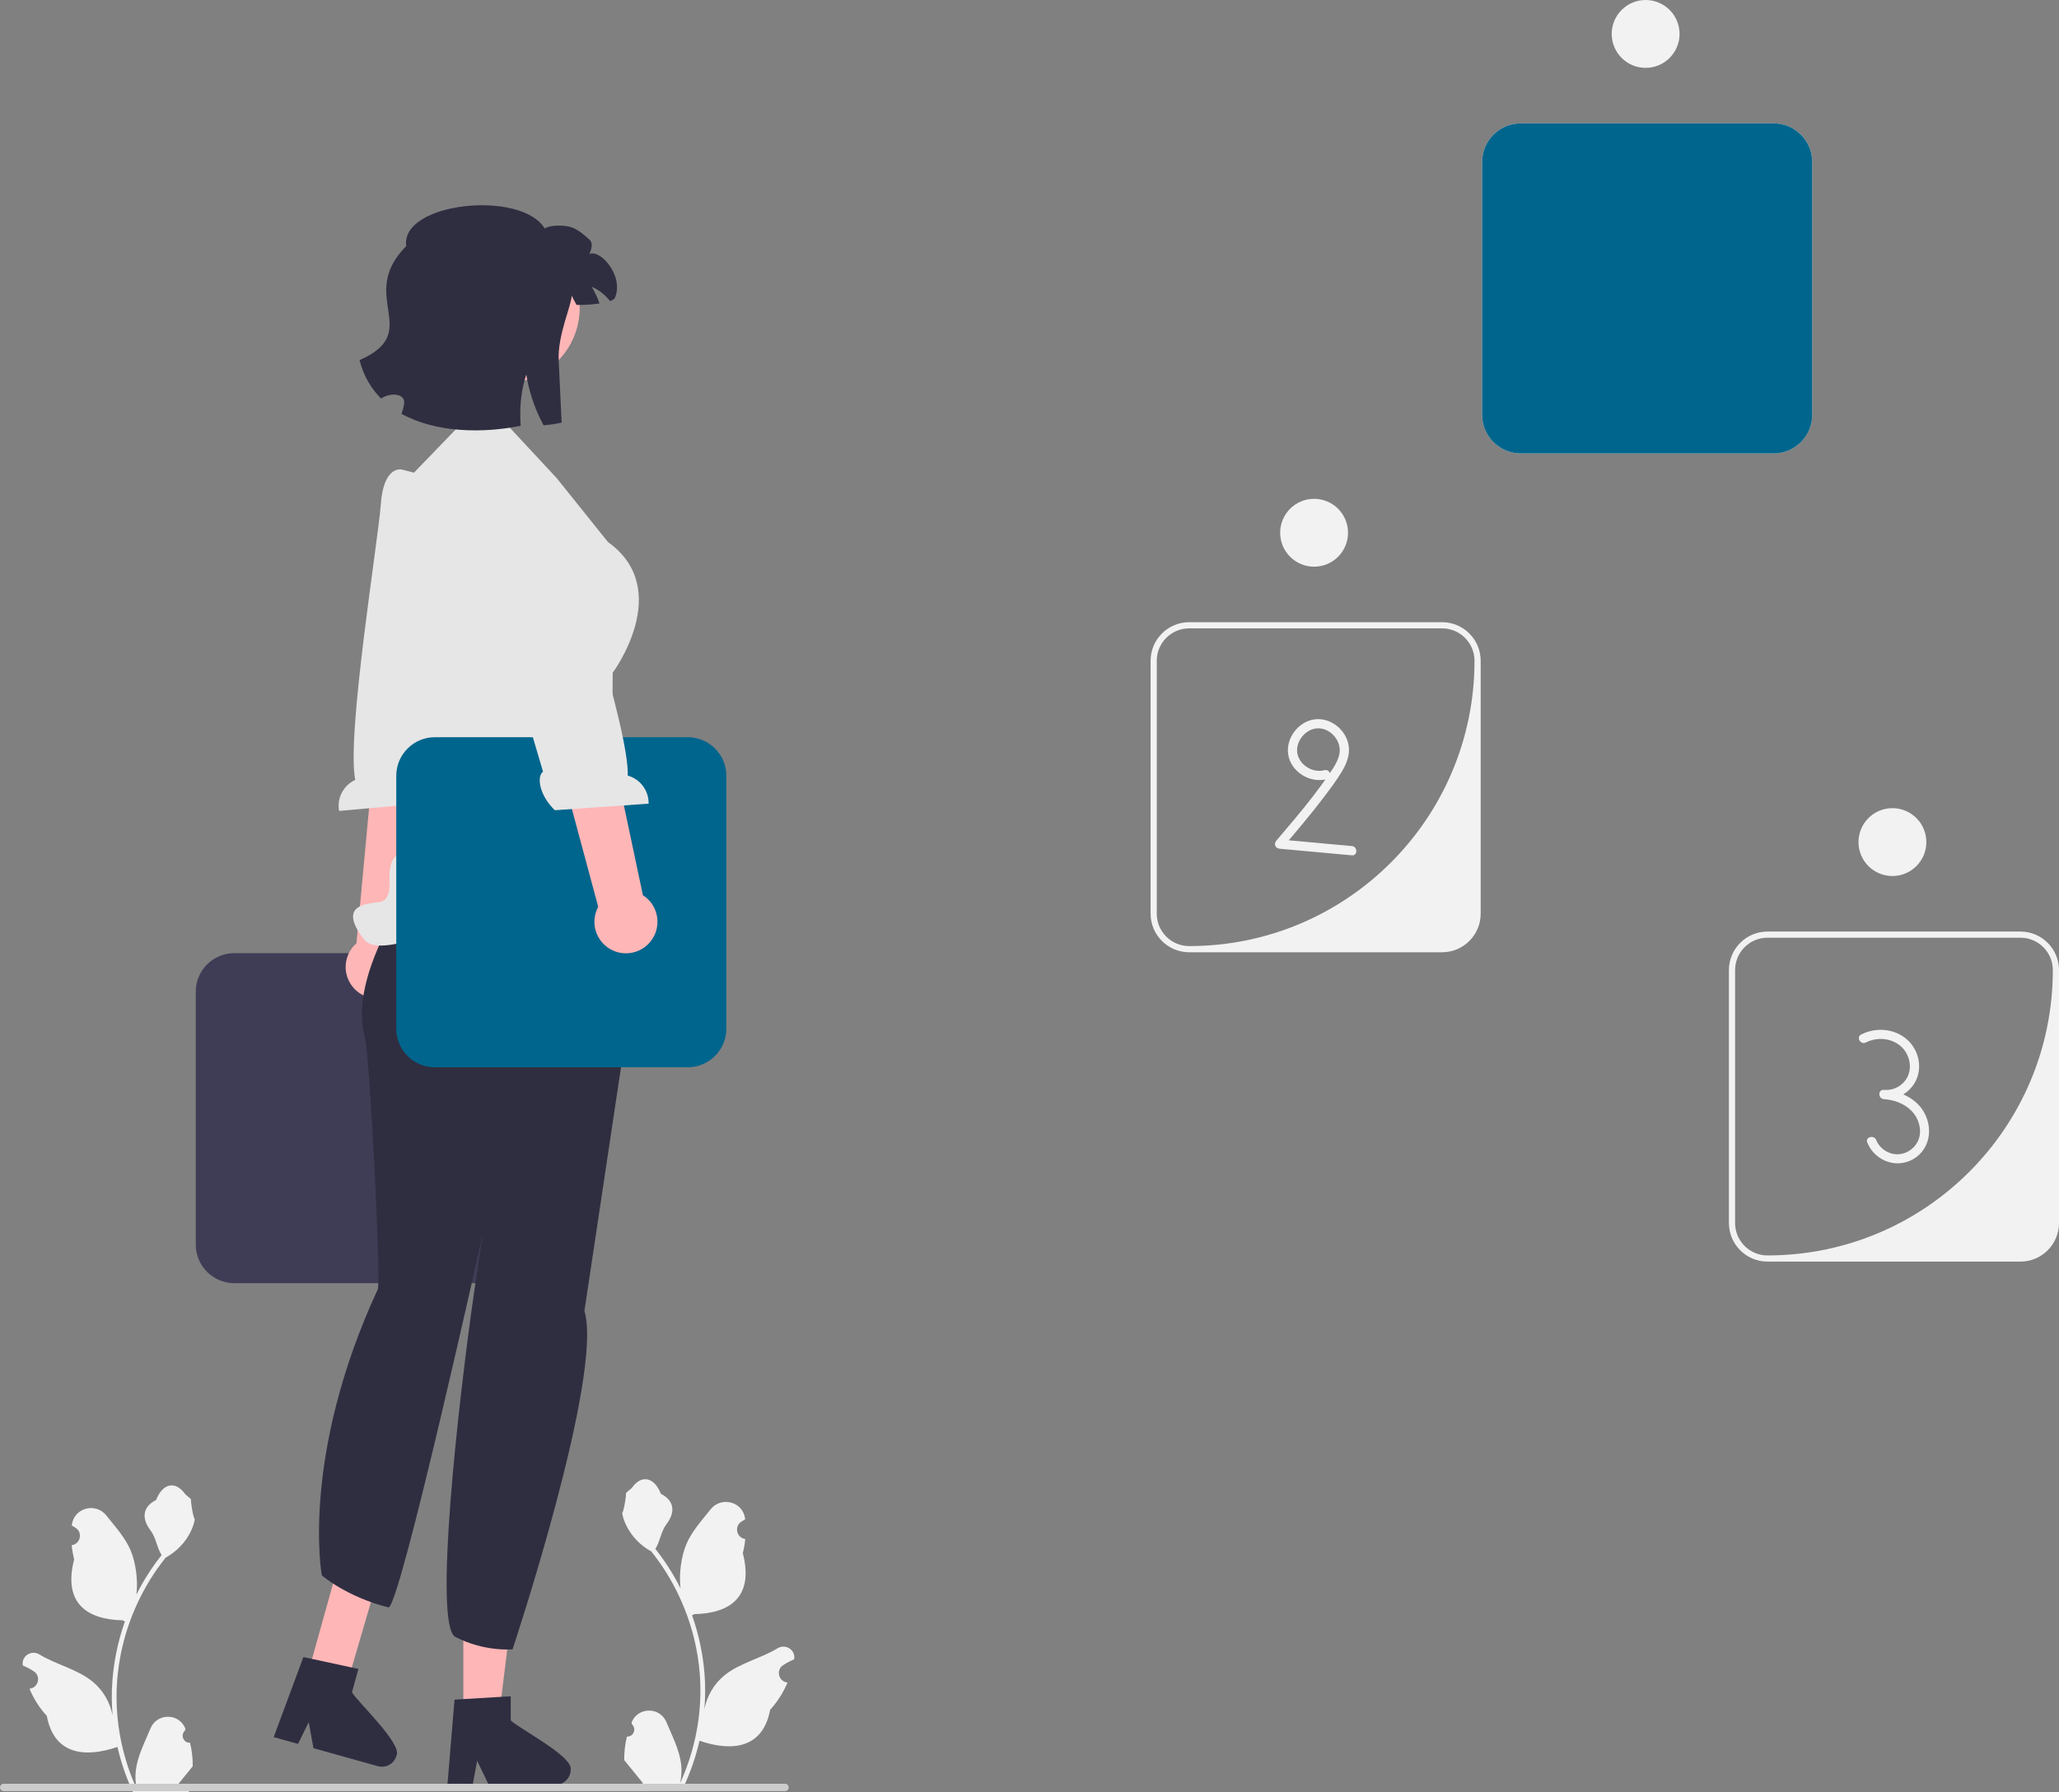<svg xmlns="http://www.w3.org/2000/svg" width="667.456" height="581.065" viewBox="0 0 667.456 581.065" xmlns:xlink="http://www.w3.org/1999/xlink"><rect x="0" y="0" width="667.456" height="581.065" fill="#808080" stroke="none"/><path d="M574.956,147h-82c-6.893,0-12.5-5.607-12.5-12.5V52.5c0-6.893,5.607-12.5,12.5-12.5h82c6.893,0,12.5,5.607,12.5,12.5v82c0,6.893-5.607,12.5-12.5,12.5Zm-82-105c-5.799,0-10.5,4.701-10.5,10.5v82c0,5.799,4.701,10.5,10.5,10.5h57.439c19.364,0,35.061-15.697,35.061-35.061V52.5c0-5.799-4.701-10.5-10.5-10.5h-82Z" fill="#f2f2f2"/><path d="M574.956,147h-82c-6.893,0-12.5-5.607-12.5-12.5V52.5c0-6.893,5.607-12.5,12.5-12.5h82c6.893,0,12.5,5.607,12.5,12.5v82c0,6.893-5.607,12.5-12.5,12.5Z" fill="#00658d"/><circle cx="533.456" cy="11" r="11" fill="#f2f2f2"/><path d="M467.484,308.714h-82c-6.893,0-12.5-5.607-12.5-12.5v-82c0-6.893,5.607-12.5,12.5-12.5h82c6.893,0,12.5,5.607,12.5,12.5v82c0,6.893-5.607,12.5-12.5,12.5Zm-82-105c-5.799,0-10.5,4.701-10.5,10.5v82c0,5.799,4.701,10.5,10.5,10.5h0c51.086,0,92.5-41.414,92.5-92.5v-0c0-5.799-4.701-10.5-10.5-10.5h-82Z" fill="#f2f2f2"/><circle cx="425.984" cy="172.714" r="11" fill="#f2f2f2"/><path d="M429.337,249.691c-3.687,.98-7.977-1.518-8.755-5.315-.809-3.945,2.684-8.232,6.701-8.261,4.077-.03,7.602,4.078,6.94,8.089-.42,2.545-1.992,4.762-3.418,6.844-1.589,2.319-3.251,4.588-4.964,6.817-3.874,5.042-8.009,9.879-12.133,14.717-.878,1.03-.263,2.44,1.061,2.561l23.464,2.147c1.922,.176,1.91-2.825,0-3l-23.464-2.147,1.061,2.561c4.544-5.331,9.082-10.67,13.312-16.256,2.024-2.672,4.067-5.384,5.807-8.252,1.531-2.524,2.693-5.404,2.251-8.403-.762-5.171-5.903-9.325-11.148-8.571-5.208,.749-9.225,6.076-8.475,11.287,.824,5.717,7.072,9.534,12.557,8.076,1.864-.495,1.073-3.39-.798-2.893h0Z" fill="#f2f2f2"/><path d="M654.956,409h-82c-6.893,0-12.5-5.607-12.5-12.5v-82c0-6.893,5.607-12.5,12.5-12.5h82c6.893,0,12.5,5.607,12.5,12.5v82c0,6.893-5.607,12.5-12.5,12.5Zm-82-105c-5.799,0-10.5,4.701-10.5,10.5v82c0,5.799,4.701,10.5,10.5,10.5h0c51.086,0,92.5-41.414,92.5-92.5v-0c0-5.799-4.701-10.5-10.5-10.5h-82Z" fill="#f2f2f2"/><circle cx="613.456" cy="273" r="11" fill="#f2f2f2"/><path d="M604.846,337.963c5.133-2.61,11.96-.7,13.835,5.058,.804,2.468,.539,5.202-1.081,7.29-1.66,2.14-4.246,3.293-6.936,3.024v3c3.357,.217,6.723,1.428,9.083,3.896,2.146,2.244,3.228,5.65,2.359,8.685-.842,2.942-3.66,5.129-6.712,5.288-3.042,.158-6.056-1.791-7.197-4.616-.714-1.767-3.617-.995-2.893,.798,2.554,6.324,10.344,8.91,15.941,4.706,5.71-4.289,5.13-12.729,.206-17.401-2.917-2.767-6.829-4.1-10.786-4.356-1.946-.126-1.891,2.811,0,3,3.573,.357,7.098-1.376,9.272-4.181,2.185-2.818,2.734-6.551,1.638-9.931-2.486-7.668-11.349-10.356-18.242-6.851-1.721,.875-.205,3.464,1.514,2.59h0Z" fill="#f2f2f2"/><path d="M157.956,416H75.956c-6.893,0-12.5-5.607-12.5-12.5v-82c0-6.893,5.607-12.5,12.5-12.5h82c6.893,0,12.5,5.607,12.5,12.5v82c0,6.893-5.607,12.5-12.5,12.5Z" fill="#3f3d56"/><g><path d="M127.008,322.554c5.004-2.615,6.941-8.791,4.326-13.795-.263-.504-.571-.967-.902-1.407l13.591-91.352-20.092,.129-8.384,89.678c-3.474,3.036-4.565,8.151-2.334,12.421,2.615,5.004,8.791,6.941,13.795,4.326Z" fill="#ffb6b6"/><path d="M130.298,152.238s-6.005-1.634-6.878,11.523c-.699,10.533-11.194,74.708-8.26,89.068-3.75,1.728-6.011,5.82-5.232,10.068l30.34-2.727c4.162-5.506,4.184-11.673,1.799-12.962l2.436-18.91,14.083-61.6-23.925-13.356-4.362-1.104Z" fill="#e6e6e6"/></g><g><polygon points="150.197 556.698 161.727 556.697 167.212 512.226 150.195 512.227 150.197 556.698" fill="#ffb6b6"/><path d="M165.563,557.736v-7.816l-3.031,.185-12.338,.731-2.856,.175-2.183,26.178-.117,1.403h8.187l.263-1.394,1.189-6.335,3.07,6.335,.672,1.394h21.704c1.296,0,2.475-.507,3.343-1.345,.945-.887,1.53-2.144,1.53-3.538,.916-4.278-17.133-13.527-19.433-15.974Z" fill="#2f2e41"/></g><g><polygon points="99.574 543.455 112.456 546 124.456 505 111.525 500.62 99.574 543.455" fill="#ffb6b6"/><path d="M114.096,548.585l2.101-7.529-2.969-.636-12.081-2.612-2.798-.599-9.139,24.628-.49,1.32,7.885,2.2,.628-1.272,2.848-5.782,1.254,6.927,.273,1.523,20.905,5.834c1.248,.348,2.521,.177,3.581-.397,1.149-.6,2.05-1.654,2.425-2.996,2.032-3.875-12.867-17.635-14.425-20.609Z" fill="#2f2e41"/></g><path d="M207.3,306.071l.297-3.119-12.824-35.158-54.651,10.538s-28.166,34.698-21.903,57.664c1.699,6.228,5.329,79.643,4.236,82.004-25.174,54.372-18.141,92.725-18.141,92.725,0,0,7.956,6.939,21.585,10.378,3.556,.897,30.597-121.08,30.597-121.08,0,0-1.191,7.612-2.852,19.186-5.132,35.755-13.193,107.734-6.031,111.461,9.48,4.933,18.549,4.018,18.549,4.018,0,0,29.556-88.809,23.293-109.687" fill="#2f2e41"/><path d="M180.456,155l-16.879-18.153h0l-12.831-.746-17.29,17.899-6.411,18.081v0c-7.176,17.432-8.818,36.649-4.702,55.046l9.848,44.013s1.517,5.186-2.458,5.809c-3.975,.623-3.498,8.268-3.498,8.268,0,0,.809,6.626-3.05,7.209-3.859,.583-14.151,.583-5.145,12.162,9.005,11.578,80.232-32.213,80.232-32.213l.345-54.282s20.063-26.947-1.543-42.38l-16.618-20.714Z" fill="#e6e6e6"/><path d="M222.956,346h-82c-6.893,0-12.5-5.607-12.5-12.5v-82c0-6.893,5.607-12.5,12.5-12.5h82c6.893,0,12.5,5.607,12.5,12.5v82c0,6.893-5.607,12.5-12.5,12.5Z" fill="#00658d"/><g><path d="M210.502,305.673c3.778-4.196,3.439-10.66-.757-14.437-.422-.38-.873-.707-1.336-1.004l-19.122-90.356-18.786,7.128,23.419,86.972c-2.197,4.057-1.436,9.231,2.144,12.455,4.196,3.778,10.659,3.439,14.437-.757Z" fill="#ffb6b6"/><path d="M172.574,154.525s5.67-2.567,8.62,10.285c2.362,10.289,22.913,71.983,22.295,86.627,3.977,1.111,6.858,4.792,6.764,9.109l-30.388,2.125c-4.983-4.775-5.984-10.861-3.834-12.512l-5.408-18.283-23.684-58.583,21.501-16.985,4.131-1.782Z" fill="#e6e6e6"/></g><path d="M203.24,562.976c2.066,.129,3.208-2.437,1.645-3.933l-.155-.618c.02-.05,.041-.099,.062-.148,2.089-4.982,9.17-4.947,11.241,.042,1.839,4.428,4.179,8.864,4.756,13.546,.258,2.067,.142,4.172-.316,6.2,4.308-9.411,6.575-19.687,6.575-30.021,0-2.597-.142-5.193-.433-7.783-.239-2.119-.568-4.224-.995-6.31-2.306-11.277-7.299-22.018-14.5-30.99-3.462-1.892-6.349-4.851-8.093-8.397-.626-1.279-1.117-2.655-1.35-4.056,.394,.052,1.486-5.949,1.188-6.317,.549-.833,1.532-1.247,2.131-2.06,2.982-4.043,7.091-3.337,9.236,2.157,4.582,2.313,4.627,6.148,1.815,9.837-1.789,2.347-2.035,5.522-3.604,8.035,.162,.207,.329,.407,.491,.614,2.961,3.798,5.522,7.88,7.681,12.169-.61-4.766,.291-10.508,1.826-14.21,1.748-4.217,5.025-7.769,7.91-11.415,3.466-4.379,10.573-2.468,11.184,3.083,.006,.054,.012,.107,.017,.161-.429,.242-.848,.499-1.259,.77-2.339,1.547-1.531,5.174,1.241,5.602l.063,.01c-.155,1.544-.42,3.074-.807,4.579,3.702,14.316-4.29,19.53-15.701,19.764-.252,.129-.497,.258-.749,.381,1.156,3.255,2.08,6.594,2.764,9.979,.614,2.99,1.04,6.013,1.279,9.049,.297,3.83,.271,7.68-.052,11.503l.019-.136c.82-4.211,3.107-8.145,6.427-10.87,4.946-4.063,11.933-5.559,17.268-8.824,2.568-1.572,5.859,.459,5.411,3.437l-.022,.143c-.794,.323-1.569,.698-2.319,1.117-.429,.242-.848,.499-1.259,.77-2.339,1.547-1.531,5.174,1.241,5.602l.063,.01c.045,.006,.084,.013,.129,.019-1.363,3.236-3.262,6.239-5.639,8.829-2.315,12.497-12.256,13.683-22.89,10.044h-.006c-1.163,5.064-2.861,10.011-5.044,14.726h-18.02c-.065-.2-.123-.407-.181-.607,1.666,.103,3.346,.006,4.986-.297-1.337-1.641-2.674-3.294-4.011-4.935-.032-.032-.058-.065-.084-.097-.678-.84-1.363-1.673-2.041-2.512l-0-.001c-.042-2.578,.267-5.147,.879-7.64l.001-0Z" fill="#f2f2f2"/><path d="M61.591,564.976c-2.066,.129-3.208-2.437-1.645-3.933l.155-.618c-.02-.05-.041-.099-.062-.148-2.089-4.982-9.17-4.947-11.241,.042-1.839,4.428-4.179,8.864-4.756,13.546-.258,2.067-.142,4.172,.316,6.2-4.308-9.411-6.575-19.687-6.575-30.021,0-2.597,.142-5.193,.433-7.783,.239-2.119,.568-4.224,.995-6.31,2.306-11.277,7.299-22.018,14.5-30.99,3.462-1.892,6.349-4.851,8.093-8.397,.626-1.279,1.117-2.655,1.35-4.056-.394,.052-1.486-5.949-1.188-6.317-.549-.833-1.532-1.247-2.131-2.06-2.982-4.043-7.091-3.337-9.236,2.157-4.582,2.313-4.627,6.148-1.815,9.837,1.789,2.347,2.035,5.522,3.604,8.035-.162,.207-.329,.407-.491,.614-2.961,3.798-5.522,7.88-7.681,12.169,.61-4.766-.291-10.508-1.826-14.21-1.748-4.217-5.025-7.769-7.91-11.415-3.466-4.379-10.573-2.468-11.184,3.083-.006,.054-.012,.107-.017,.161,.429,.242,.848,.499,1.259,.77,2.339,1.547,1.531,5.174-1.241,5.602l-.063,.01c.155,1.544,.42,3.074,.807,4.579-3.702,14.316,4.29,19.53,15.701,19.764,.252,.129,.497,.258,.749,.381-1.156,3.255-2.08,6.594-2.764,9.979-.614,2.99-1.04,6.013-1.279,9.049-.297,3.83-.271,7.68,.052,11.503l-.019-.136c-.82-4.211-3.107-8.145-6.427-10.87-4.946-4.063-11.933-5.559-17.268-8.824-2.568-1.572-5.859,.459-5.411,3.437l.022,.143c.794,.323,1.569,.698,2.319,1.117,.429,.242,.848,.499,1.259,.77,2.339,1.547,1.531,5.174-1.241,5.602l-.063,.01c-.045,.006-.084,.013-.129,.019,1.363,3.236,3.262,6.239,5.639,8.829,2.315,12.497,12.256,13.683,22.89,10.044h.006c1.163,5.064,2.861,10.011,5.044,14.726h18.02c.065-.2,.123-.407,.181-.607-1.666,.103-3.346,.006-4.986-.297,1.337-1.641,2.674-3.294,4.011-4.935,.032-.032,.058-.065,.084-.097,.678-.84,1.363-1.673,2.041-2.512l0-.001c.042-2.578-.267-5.147-.879-7.64l-.001-0Z" fill="#f2f2f2"/><path d="M0,579.473c0,.66,.53,1.19,1.19,1.19H254.48c.66,0,1.19-.53,1.19-1.19,0-.66-.53-1.19-1.19-1.19H1.19c-.66,0-1.19,.53-1.19,1.19Z" fill="#ccc"/><g><circle cx="163.487" cy="99.798" r="24.436" fill="#ffb6b6"/><path d="M186.344,98.844c.07,0,.24,0,.56,.01,.93,.06-.33,.01-.56-.01Z" fill="#2f2e41"/><path d="M199.354,96.514c-.18,.44-.77,.8-1.6,1.09-1.58-2.01-3.63-3.64-5.97-4.65,1.05,1.71,1.91,3.53,2.55,5.43-2.27,.33-4.8,.47-6.43,.48-.39,0-.73,0-1-.01-.4-.71-1.04-1.86-1.59-3.05-.05,3.25-4.58,12.83-4.21,20.93,.45,9.69,.96,20.26,.96,20.26-1.63,.41-3.6,.7-5.85,.88-2.48-4.55-4.32-9.64-5.31-14.8-.11-.55-.2-1.1-.29-1.65-.21,.63-.41,1.27-.58,1.92-.75,2.7-1.19,5.61-1.33,8.63-.1,1.99-.06,4.01,.09,6.06-12.34,2.51-27.6,2.25-38.64-3.88,.37-1.01,.65-2.05,.83-3.11,.6-3.48-4.24-3.97-7.46-1.84-3.22-3.23-5.66-7.33-6.98-12.46,21.04-9.23-1.11-20.59,15.14-36.96-1.96-14.22,37.3-18.33,44.9-5.69,1.66-1.26,6.83-1.2,9.03-.28s3.9,2.47,5.56,3.97c1.11,1.02,.59,3.05-.12,4.57,3.49-1.67,11.28,7.01,8.3,14.16Z" fill="#2f2e41"/></g></svg>